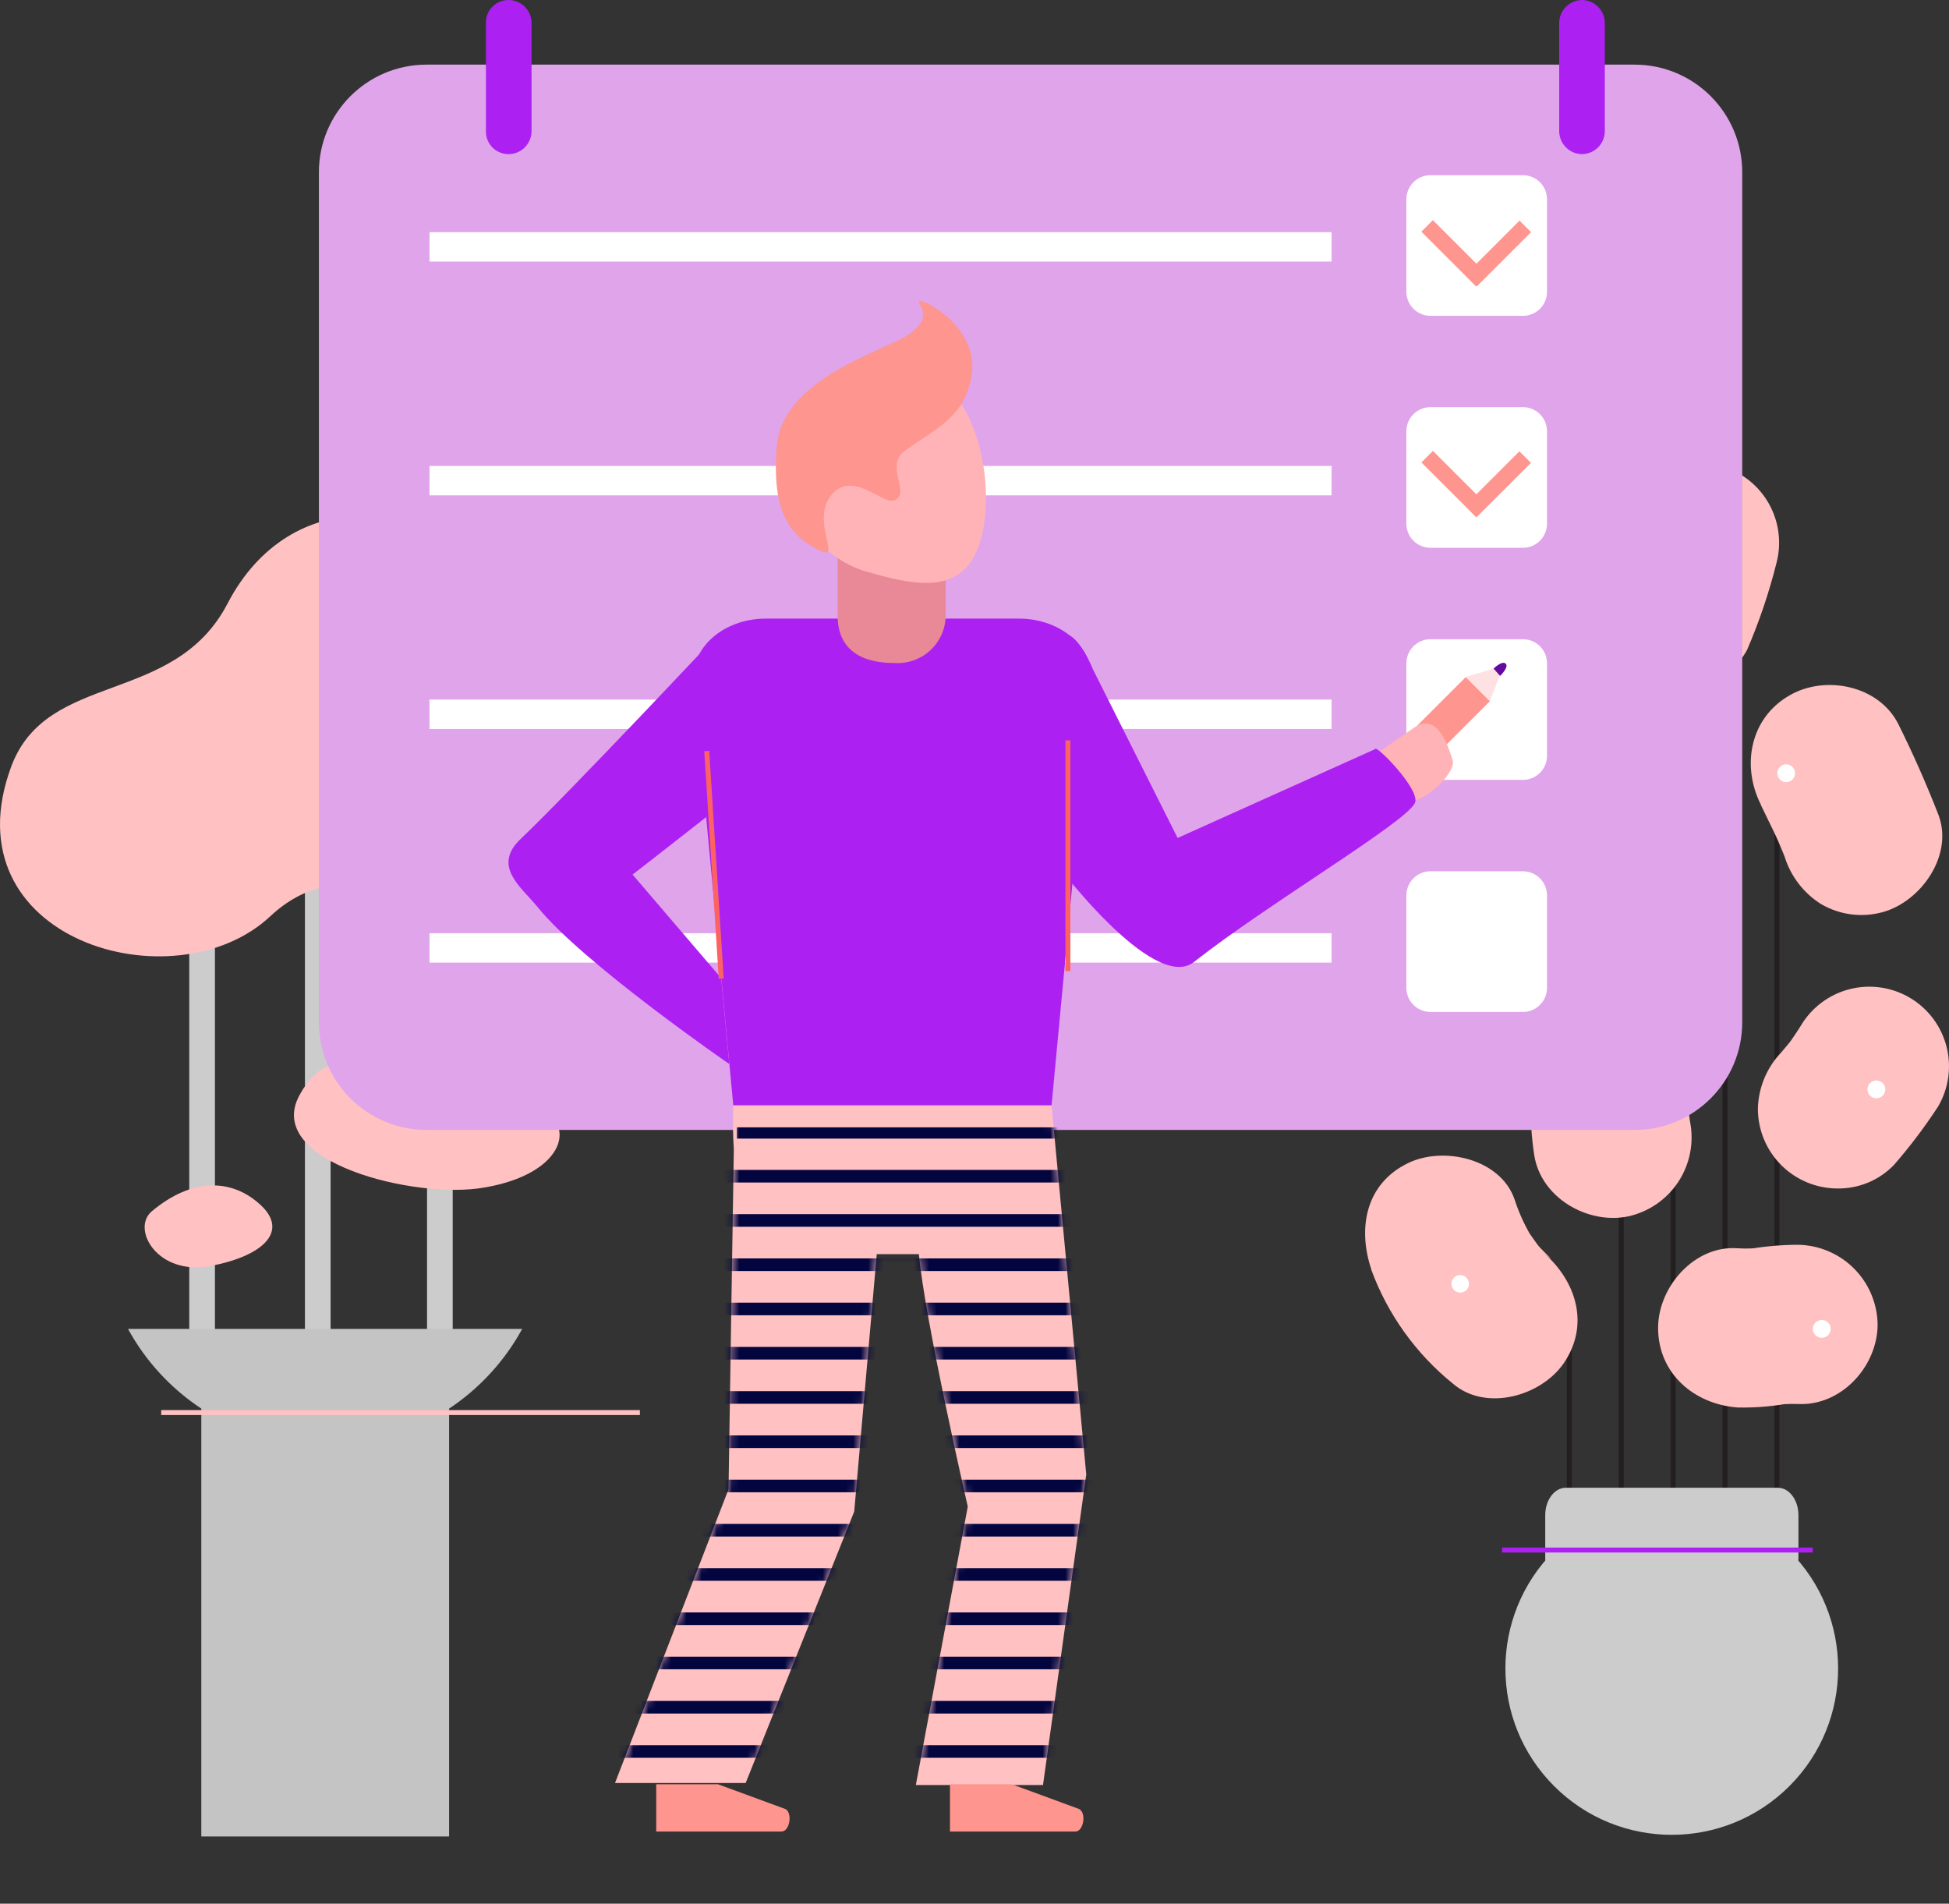 <svg width="257" height="251" viewBox="0 0 257 251" fill="none" xmlns="http://www.w3.org/2000/svg">
<rect x="0" y="0" width="257" height="251" fill="#333333" stroke="none"/>
<path d="M207.265 172.287H206.611V231.819H207.265V172.287Z" fill="#231F20"/>
<path d="M220.944 72.582H220.29V222.912H220.944V72.582Z" fill="#231F20"/>
<path d="M214.111 121.083H213.457V231.819H214.111V121.083Z" fill="#231F20"/>
<path d="M234.637 100.032H233.983V214.33H234.637V100.032Z" fill="#231F20"/>
<path d="M227.789 70.325H227.136V224.663H227.789V70.325Z" fill="#231F20"/>
<path d="M235.954 235.495C244.521 226.932 244.521 213.048 235.954 204.485C227.387 195.922 213.498 195.922 204.931 204.485C196.364 213.048 196.364 226.932 204.931 235.495C213.498 244.058 227.387 244.058 235.954 235.495Z" fill="#CCCCCC"/>
<path d="M206.461 196.159H234.443C235.928 196.159 237.146 197.777 237.146 199.766V205.423C237.146 207.412 235.928 209.03 234.443 209.03H206.461C204.976 209.03 203.758 207.412 203.758 205.423V199.766C203.758 197.777 204.976 196.159 206.461 196.159Z" fill="#CCCCCC"/>
<path d="M239.033 204.042H198.071V204.695H239.033V204.042Z" fill="#AC21F1"/>
<path d="M213.962 68.737C213.306 71.553 212.458 74.321 211.422 77.021L212.492 74.512L212.224 75.12C210.884 77.594 210.508 80.477 211.17 83.211C211.534 84.541 212.157 85.785 213.003 86.874C213.85 87.962 214.902 88.873 216.101 89.555C217.3 90.236 218.621 90.674 219.99 90.844C221.358 91.014 222.747 90.912 224.076 90.545C225.398 90.213 226.637 89.614 227.718 88.784C228.798 87.954 229.697 86.911 230.359 85.72C231.948 82.039 233.24 78.236 234.22 74.348C234.587 73.019 234.688 71.63 234.518 70.261C234.347 68.892 233.909 67.571 233.228 66.371C232.547 65.172 231.636 64.119 230.547 63.271C229.458 62.424 228.213 61.799 226.883 61.432C224.197 60.692 221.326 61.049 218.903 62.424C216.48 63.8 214.703 66.081 213.962 68.766V68.737Z" fill="#FFC1C1"/>
<path d="M180.828 167.432C182.994 173.308 186.71 178.489 191.581 182.427C195.932 186.168 203.21 184.075 206.195 179.74C209.685 174.648 207.829 168.858 203.492 165.131C205.794 167.106 203.388 164.879 202.943 164.359C202.497 163.84 200.685 161.093 202.215 163.498C201.175 161.84 200.342 160.06 199.735 158.198C197.908 152.765 190.348 151.087 185.685 153.344C180.056 156.06 179.001 161.954 180.828 167.373V167.432Z" fill="#FFC1C1"/>
<path d="M204.071 127.111C203.903 130.844 203.406 134.555 202.586 138.201C201.691 142.842 201.595 147.601 202.304 152.275C203.165 157.931 209.388 161.509 214.75 160.366C217.455 159.753 219.814 158.111 221.328 155.789C222.842 153.466 223.391 150.645 222.859 147.925C222.666 146.603 222.637 146.44 222.74 147.316C222.74 146.574 222.74 145.831 222.74 145.059C222.874 143.185 223.127 141.32 223.498 139.477C224.304 135.829 224.8 132.119 224.983 128.388C225.115 125.617 224.159 122.905 222.32 120.828C220.481 118.751 217.903 117.474 215.136 117.268C209.656 116.941 204.072 121.38 204.012 127.111H204.071Z" fill="#FFC1C1"/>
<path d="M232.185 106.118C232.883 107.603 233.581 108.954 234.25 110.394C234.532 111.017 234.814 111.656 235.081 112.279C233.819 109.399 235.081 112.279 235.319 112.933C236.125 115.536 237.837 117.764 240.146 119.212C241.358 119.916 242.698 120.372 244.087 120.553C245.477 120.734 246.889 120.636 248.24 120.266C253.335 118.871 257.671 112.695 255.577 107.351C254.003 103.327 252.265 99.378 250.32 95.474C247.75 90.352 240.651 88.942 235.943 91.703C230.774 94.672 229.601 100.952 232.185 106.074V106.118Z" fill="#FFC1C1"/>
<path d="M237.429 135.291C236.687 136.449 235.944 137.577 235.053 138.661L236.702 136.538C236.107 137.29 235.498 138.033 234.875 138.765C232.959 140.769 231.862 143.417 231.8 146.188C231.8 148.973 232.906 151.644 234.875 153.615C236.844 155.586 239.514 156.695 242.301 156.699C243.683 156.716 245.055 156.451 246.332 155.92C247.609 155.389 248.764 154.603 249.727 153.611C251.848 151.175 253.798 148.596 255.564 145.891C256.97 143.487 257.363 140.624 256.657 137.93C255.951 135.236 254.203 132.933 251.799 131.528C249.394 130.122 246.529 129.729 243.834 130.435C241.139 131.14 238.835 132.887 237.429 135.291Z" fill="#FFC1C1"/>
<path d="M229.141 185.574C231.603 185.623 234.063 185.404 236.478 184.921L233.686 185.292C234.808 185.136 235.941 185.077 237.072 185.114C242.805 185.411 247.587 180.126 247.587 174.618C247.545 171.845 246.423 169.198 244.46 167.238C242.497 165.278 239.847 164.16 237.072 164.122C234.62 164.13 232.173 164.369 229.765 164.835L232.557 164.449C231.426 164.613 230.281 164.657 229.141 164.582C223.423 164.152 218.641 169.689 218.641 175.078C218.641 181.135 223.438 185.159 229.141 185.574Z" fill="#FFC1C1"/>
<path d="M190.6 94.391C190.603 94.624 190.537 94.852 190.41 95.046C190.283 95.241 190.1 95.394 189.886 95.485C189.672 95.576 189.436 95.601 189.207 95.558C188.979 95.514 188.768 95.404 188.603 95.24C188.437 95.077 188.324 94.868 188.277 94.64C188.231 94.412 188.253 94.176 188.342 93.96C188.43 93.745 188.58 93.561 188.773 93.432C188.967 93.302 189.194 93.233 189.427 93.233C189.735 93.233 190.032 93.354 190.251 93.571C190.471 93.788 190.596 94.082 190.6 94.391Z" fill="white"/>
<path d="M221.642 80.985C221.642 81.217 221.573 81.444 221.444 81.636C221.315 81.829 221.132 81.98 220.917 82.069C220.703 82.157 220.467 82.18 220.239 82.135C220.012 82.09 219.803 81.978 219.639 81.814C219.474 81.65 219.363 81.441 219.317 81.214C219.272 80.986 219.295 80.75 219.384 80.536C219.473 80.322 219.623 80.139 219.816 80.01C220.009 79.881 220.236 79.812 220.468 79.812C220.623 79.81 220.776 79.839 220.92 79.897C221.063 79.956 221.193 80.042 221.302 80.151C221.412 80.26 221.498 80.391 221.556 80.534C221.615 80.677 221.644 80.83 221.642 80.985Z" fill="white"/>
<path d="M236.701 101.977C236.695 102.209 236.62 102.434 236.486 102.623C236.353 102.813 236.166 102.958 235.949 103.041C235.733 103.125 235.496 103.142 235.27 103.091C235.043 103.04 234.837 102.923 234.677 102.755C234.518 102.587 234.411 102.375 234.372 102.146C234.332 101.918 234.361 101.683 234.455 101.471C234.55 101.259 234.705 101.08 234.901 100.956C235.097 100.832 235.325 100.768 235.557 100.774C235.711 100.778 235.863 100.812 236.004 100.875C236.145 100.937 236.272 101.027 236.378 101.139C236.484 101.25 236.568 101.382 236.623 101.526C236.678 101.669 236.705 101.823 236.701 101.977Z" fill="white"/>
<path d="M221.447 133.435C221.45 133.669 221.383 133.897 221.256 134.093C221.128 134.288 220.945 134.44 220.73 134.531C220.515 134.621 220.278 134.646 220.049 134.601C219.82 134.556 219.609 134.444 219.444 134.279C219.279 134.115 219.167 133.904 219.122 133.675C219.078 133.446 219.102 133.209 219.193 132.995C219.283 132.78 219.436 132.597 219.631 132.469C219.827 132.341 220.055 132.275 220.289 132.277C220.596 132.277 220.891 132.399 221.108 132.617C221.325 132.834 221.447 133.128 221.447 133.435Z" fill="white"/>
<path d="M248.597 143.619C248.6 143.853 248.533 144.081 248.406 144.277C248.278 144.472 248.095 144.624 247.88 144.715C247.665 144.806 247.427 144.83 247.199 144.785C246.97 144.74 246.759 144.628 246.594 144.464C246.429 144.299 246.317 144.088 246.272 143.859C246.228 143.631 246.252 143.394 246.343 143.179C246.433 142.964 246.586 142.781 246.781 142.653C246.976 142.525 247.205 142.459 247.439 142.462C247.746 142.462 248.04 142.584 248.258 142.801C248.475 143.018 248.597 143.312 248.597 143.619Z" fill="white"/>
<path d="M241.394 175.197C241.397 175.43 241.331 175.659 241.203 175.854C241.075 176.049 240.892 176.202 240.677 176.292C240.462 176.383 240.225 176.407 239.996 176.362C239.767 176.318 239.556 176.206 239.391 176.041C239.227 175.876 239.114 175.665 239.07 175.437C239.025 175.208 239.049 174.971 239.14 174.756C239.231 174.541 239.383 174.358 239.579 174.23C239.774 174.102 240.003 174.036 240.236 174.039C240.543 174.039 240.838 174.161 241.055 174.378C241.272 174.595 241.394 174.89 241.394 175.197Z" fill="white"/>
<path d="M193.69 169.066C193.73 169.291 193.703 169.523 193.611 169.732C193.519 169.942 193.368 170.12 193.175 170.243C192.983 170.367 192.758 170.431 192.529 170.427C192.3 170.423 192.078 170.351 191.89 170.221C191.702 170.091 191.556 169.908 191.472 169.695C191.388 169.483 191.369 169.25 191.417 169.026C191.465 168.803 191.578 168.598 191.742 168.439C191.906 168.279 192.113 168.172 192.338 168.13C192.641 168.078 192.953 168.147 193.205 168.322C193.458 168.497 193.632 168.764 193.69 169.066Z" fill="white"/>
<path d="M43.595 105.703H40.209V179.562H43.595V105.703Z" fill="#CCCCCC"/>
<path d="M28.342 112.428H24.956V177.602H28.342V112.428Z" fill="#CCCCCC"/>
<path d="M59.695 117.134H56.309V182.308H59.695V117.134Z" fill="#CCCCCC"/>
<path d="M68.859 175.211H16.877C19.196 179.449 22.515 183.057 26.545 185.722V242.137H59.22V185.722C63.239 183.053 66.548 179.446 68.859 175.211Z" fill="#C4C4C4"/>
<path d="M84.378 185.916H21.257V186.569H84.378V185.916Z" fill="#FFC1C1"/>
<path d="M63.065 78.09C57.124 65.382 38.307 63.585 30.005 79.574C22.95 93.129 6.241 88.363 1.489 101.042C-6.992 123.904 22.965 132.678 35.648 120.801C44.396 112.607 55.55 117.476 65.353 125.255C81.17 137.963 105.735 110.855 90.2 98.147C78.125 88.274 70.372 93.752 63.065 78.09Z" fill="#FFC1C1"/>
<path d="M20.024 159.698C17.262 162.014 20.737 168.205 27.673 166.928C34.609 165.651 38.174 162.385 34.342 158.852C30.51 155.319 25.267 155.304 20.024 159.698Z" fill="#FFC1C1"/>
<path d="M39.51 144.361C44.248 135.691 51.495 142.966 56.011 145.178C65.07 149.632 66.555 143.797 71.323 146.173C76.09 148.548 74.13 154.828 63.897 156.565C54.882 158.213 34.624 153.224 39.51 144.361Z" fill="#FFC1C1"/>
<path d="M215.536 8.522H56.248C48.407 8.522 42.05 14.876 42.05 22.715V134.786C42.05 142.625 48.407 148.979 56.248 148.979H215.536C223.378 148.979 229.735 142.625 229.735 134.786V22.715C229.735 14.876 223.378 8.522 215.536 8.522Z" fill="#E0A4EA"/>
<path d="M175.585 30.612H56.635V34.487H175.585V30.612Z" fill="white"/>
<path d="M175.585 61.432H56.635V65.307H175.585V61.432Z" fill="white"/>
<path d="M175.585 92.237H56.635V96.112H175.585V92.237Z" fill="white"/>
<path d="M175.585 123.043H56.635V126.918H175.585V123.043Z" fill="white"/>
<path d="M200.819 23.1H188.626C186.87 23.1 185.447 24.523 185.447 26.277V38.466C185.447 40.22 186.87 41.643 188.626 41.643H200.819C202.574 41.643 203.997 40.22 203.997 38.466V26.277C203.997 24.523 202.574 23.1 200.819 23.1Z" fill="white"/>
<path d="M200.819 53.683H188.626C186.87 53.683 185.447 55.105 185.447 56.86V69.049C185.447 70.803 186.87 72.226 188.626 72.226H200.819C202.574 72.226 203.997 70.803 203.997 69.049V56.86C203.997 55.105 202.574 53.683 200.819 53.683Z" fill="white"/>
<path d="M200.819 84.28H188.626C186.87 84.28 185.447 85.703 185.447 87.457V99.646C185.447 101.4 186.87 102.823 188.626 102.823H200.819C202.574 102.823 203.997 101.4 203.997 99.646V87.457C203.997 85.703 202.574 84.28 200.819 84.28Z" fill="white"/>
<path d="M200.819 114.877H188.626C186.87 114.877 185.447 116.3 185.447 118.054V130.243C185.447 131.998 186.87 133.42 188.626 133.42H200.819C202.574 133.42 203.997 131.998 203.997 130.243V118.054C203.997 116.3 202.574 114.877 200.819 114.877Z" fill="white"/>
<path d="M193.289 89.261L184.699 97.848L187.881 101.028L196.471 92.441L193.289 89.261Z" fill="#FE958E"/>
<path d="M186.679 105.495C188.669 104.931 192.07 101.71 191.535 100.151C191.001 98.592 189.753 94.213 186.827 95.697L181.599 99.29L184.154 106.163L186.679 105.495Z" fill="#FFB3B6"/>
<path d="M96.69 145.728H138.662L143.237 194.407L137.533 235.352H120.765L127.612 198.638C127.612 198.638 121.968 174.128 121.166 165.354H115.612L112.641 199.292L98.324 235.085H81.096L96.067 196.352C96.067 196.352 96.661 157.307 96.765 151.517C96.637 149.59 96.612 147.657 96.69 145.728Z" fill="#FFC1C1"/>
<path d="M96.691 145.728H138.663L143.906 90.011C144.366 85.468 139.97 81.564 134.386 81.564H100.969C95.37 81.564 90.988 85.468 91.448 90.011L96.691 145.728Z" fill="#AC21F1"/>
<path d="M117.885 87.413C110.459 87.413 110.459 82.351 110.459 81.148V72.983C110.459 71.112 113.236 71.276 114.915 71.276H120.246C121.895 71.276 124.702 72.76 124.702 74.646V81.207C124.686 82.07 124.495 82.921 124.138 83.707C123.782 84.493 123.27 85.198 122.631 85.779C121.993 86.36 121.243 86.804 120.427 87.085C119.611 87.366 118.746 87.478 117.885 87.413Z" fill="#E98896"/>
<path d="M129.291 71.26C127.152 78.49 121.107 77.392 113.874 75.254C110.488 74.154 107.665 71.777 106.007 68.629C104.348 65.48 103.984 61.808 104.992 58.395C106.001 54.983 108.302 52.098 111.406 50.355C114.51 48.613 118.172 48.15 121.612 49.066C128.845 51.204 131.429 64.031 129.291 71.26Z" fill="#FFB3B6"/>
<path d="M144.099 88.215L155.283 110.483L181.333 98.77C181.333 98.043 187.497 104.248 186.546 105.926C185.061 108.643 167.001 119.287 157.451 126.829C152.104 131.045 139.005 113.69 138.262 112.443C137.059 110.454 135.44 98.117 135.292 91.243C135.254 90.475 135.517 89.722 136.024 89.143C136.531 88.564 137.243 88.205 138.01 88.14L140.49 83.686C141.797 83.493 143.624 86.923 144.099 88.215Z" fill="#AC21F1"/>
<path d="M94.908 83.389C94.908 83.389 75.496 104.084 68.665 110.602C64.877 114.194 68.665 116.896 70.818 119.509C76.759 126.932 96.171 140.294 96.171 140.294L95.101 128.966L83.413 115.308C83.413 115.308 99.854 102.615 100.403 101.694C101.889 99.2 100.641 88.229 100.641 88.229L94.908 83.389Z" fill="#AC21F1"/>
<path d="M133.42 235.249H125.266V241.484H141.796C142.895 241.484 143.282 239.034 142.301 238.515L133.42 235.249Z" fill="#FE958E"/>
<path d="M94.671 235.249H86.532V241.484H103.047C104.146 241.484 104.532 239.034 103.567 238.515L94.671 235.249Z" fill="#FE958E"/>
<path d="M141.143 97.612H140.49V128.031H141.143V97.612Z" fill="#FC6262"/>
<path d="M93.519 99.001L92.867 99.043L94.777 129.045L95.429 129.003L93.519 99.001Z" fill="#FC6262"/>
<path d="M193.273 89.254L196.467 92.446L197.759 89.12L196.897 88.17L193.273 89.254Z" fill="#FEE2E3"/>
<path d="M196.941 88.155L197.803 89.12C197.803 89.12 199.021 87.962 198.545 87.502C198.07 87.042 196.941 88.155 196.941 88.155Z" fill="#640AA1"/>
<mask id="mask0_2_12421" style="mask-type:alpha" maskUnits="userSpaceOnUse" x="81" y="145" width="63" height="91">
<path d="M96.69 145.728H138.662L143.237 194.407L137.533 235.352H120.765L127.612 198.638C127.612 198.638 121.968 174.128 121.166 165.354H115.612L112.641 199.292L98.324 235.085H81.096L96.067 196.352C96.067 196.352 96.661 157.307 96.765 151.517C96.637 149.59 96.612 147.657 96.69 145.728Z" fill="#FFC1C1"/>
</mask>
<g mask="url(#mask0_2_12421)">
<path d="M149.148 148.637H97.166V150.122H149.148V148.637Z" fill="#03053F"/>
<path d="M149.089 154.249H73.343V155.912H149.089V154.249Z" fill="#03053F"/>
<path d="M149.089 160.083H73.343V161.746H149.089V160.083Z" fill="#03053F"/>
<path d="M149.089 165.918H73.343V167.581H149.089V165.918Z" fill="#03053F"/>
<path d="M149.089 171.752H73.343V173.415H149.089V171.752Z" fill="#03053F"/>
<path d="M149.089 177.587H73.343V179.25H149.089V177.587Z" fill="#03053F"/>
<path d="M149.089 183.421H73.343V185.084H149.089V183.421Z" fill="#03053F"/>
<path d="M149.089 189.256H73.343V190.919H149.089V189.256Z" fill="#03053F"/>
<path d="M149.089 195.09H73.343V196.753H149.089V195.09Z" fill="#03053F"/>
<path d="M149.089 200.925H73.343V202.588H149.089V200.925Z" fill="#03053F"/>
<path d="M149.089 206.759H73.343V208.422H149.089V206.759Z" fill="#03053F"/>
<path d="M149.089 212.594H73.343V214.256H149.089V212.594Z" fill="#03053F"/>
<path d="M149.089 218.428H73.343V220.091H149.089V218.428Z" fill="#03053F"/>
<path d="M149.089 224.263H73.343V225.925H149.089V224.263Z" fill="#03053F"/>
<path d="M149.089 230.097H73.343V231.759H149.089V230.097Z" fill="#03053F"/>
</g>
<path d="M117.944 65.96C120.231 64.981 116.459 61.388 119.429 59.339C123.662 56.37 127.256 54.885 128.118 49.467C129.083 43.528 122.474 39.713 121.39 39.713C120.306 39.713 123.662 41.45 119.905 44.048C116.801 46.23 103.196 49.793 102.439 58.805C101.681 67.816 104.384 70.681 107.86 72.478C111.335 74.274 106.775 68.781 109.597 65.307C112.419 61.833 116.429 66.629 117.944 65.96Z" fill="#FE958E"/>
<path d="M188.942 29.022L187.42 30.544L194.593 37.714L196.115 36.192L188.942 29.022Z" fill="#FE958E"/>
<path d="M200.369 29.088L193.197 36.258L194.719 37.78L201.892 30.61L200.369 29.088Z" fill="#FE958E"/>
<path d="M188.951 59.45L187.428 60.972L194.601 68.142L196.124 66.619L188.951 59.45Z" fill="#FE958E"/>
<path d="M200.352 59.505L193.179 66.675L194.702 68.197L201.875 61.028L200.352 59.505Z" fill="#FE958E"/>
<path d="M70.091 17.355C70.072 18.149 69.743 18.904 69.174 19.459C68.605 20.014 67.842 20.324 67.047 20.324C66.259 20.324 65.504 20.011 64.946 19.454C64.389 18.898 64.076 18.142 64.076 17.355V3.043C64.067 2.647 64.136 2.253 64.281 1.884C64.426 1.516 64.643 1.179 64.92 0.896C65.197 0.612 65.527 0.387 65.893 0.233C66.258 0.079 66.65 -0 67.047 1.45039e-07C67.854 1.45039e-07 68.629 0.321 69.2 0.891C69.771 1.462 70.091 2.236 70.091 3.043V17.355Z" fill="#AC21F1"/>
<path d="M211.615 17.355C211.597 18.136 211.278 18.881 210.724 19.433C210.171 19.986 209.427 20.305 208.645 20.324C207.85 20.324 207.087 20.014 206.518 19.459C205.949 18.904 205.62 18.149 205.6 17.355V3.043C205.6 2.236 205.921 1.462 206.492 0.891C207.063 0.321 207.837 0 208.645 0C209.44 0.019 210.195 0.349 210.75 0.917C211.305 1.486 211.616 2.249 211.615 3.043V17.355Z" fill="#AC21F1"/>
</svg>
